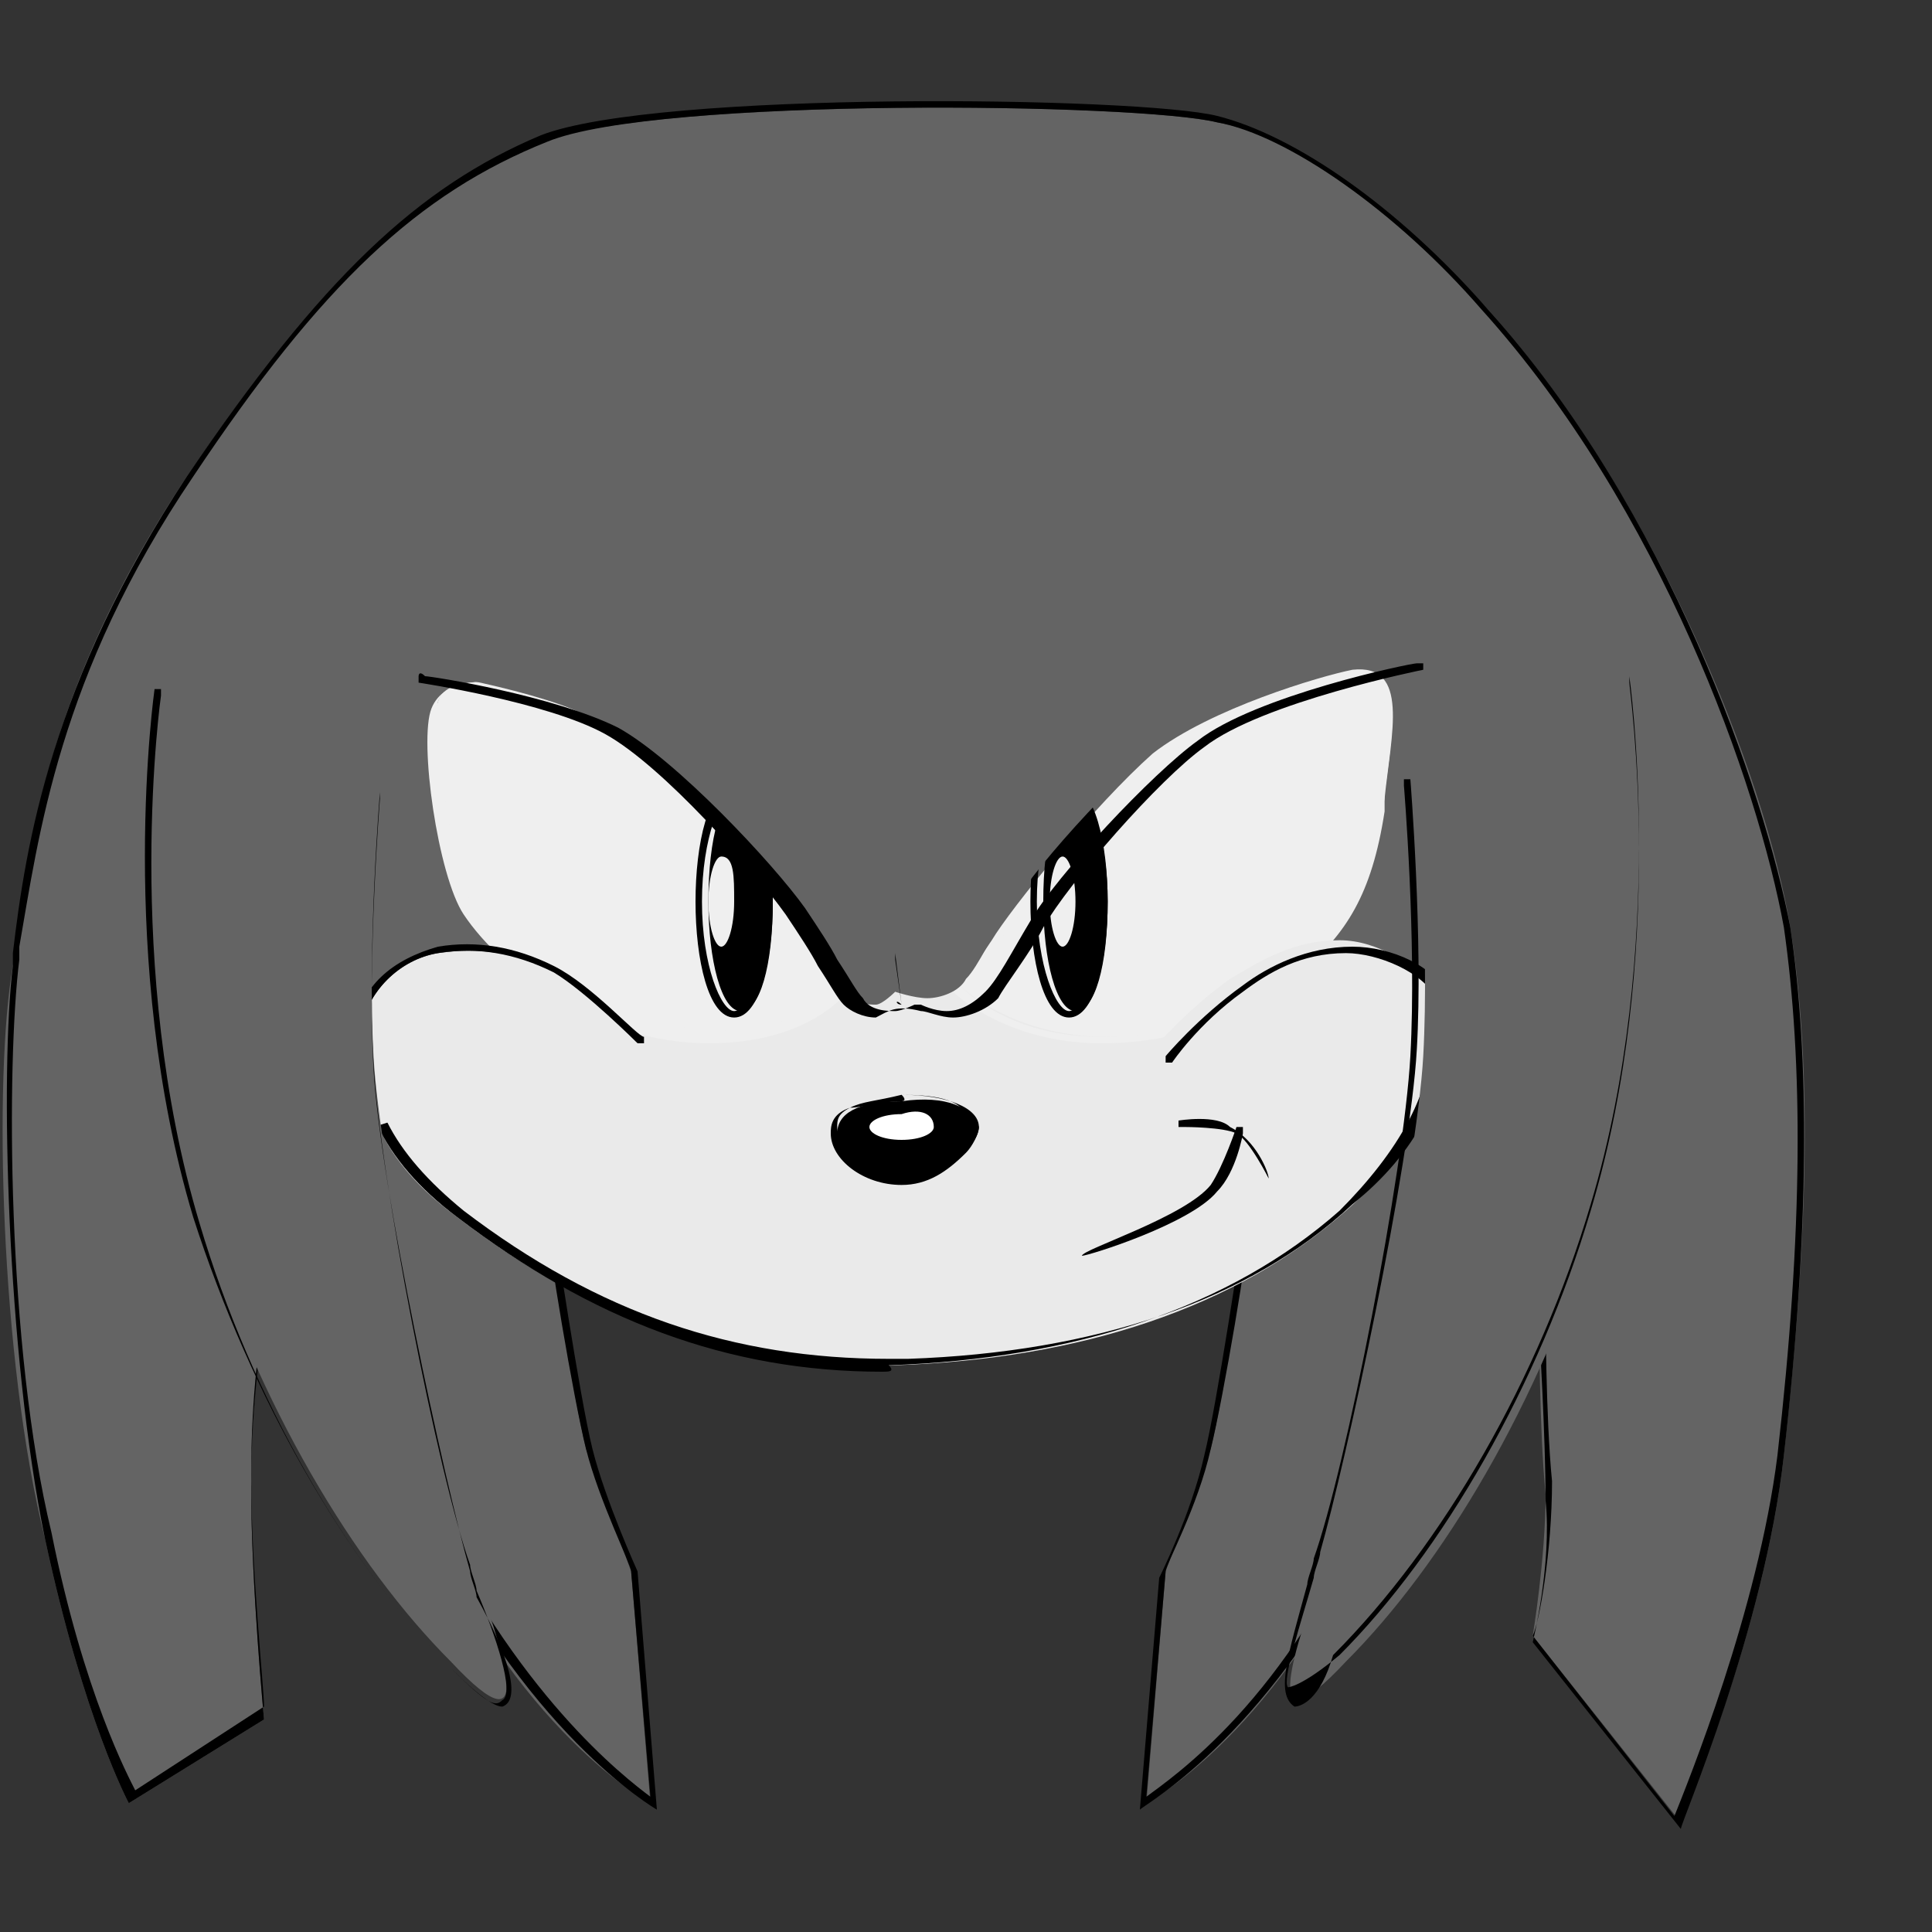 <?xml version="1.0" encoding="utf-8"?>
<!-- Generator: Adobe Illustrator 19.0.0, SVG Export Plug-In . SVG Version: 6.00 Build 0)  -->
<svg version="1.1" baseProfile="tiny"
	 id="svg2" xmlns:svg="http://www.w3.org/2000/svg" inkscape:version="0.91 r13725" sodipodi:docname="icon_filled.svg" xmlns:dc="http://purl.org/dc/elements/1.1/" xmlns:sodipodi="http://sodipodi.sourceforge.net/DTD/sodipodi-0.dtd" xmlns:cc="http://creativecommons.org/ns#" xmlns:inkscape="http://www.inkscape.org/namespaces/inkscape" xmlns:rdf="http://www.w3.org/1999/02/22-rdf-syntax-ns#"
	 xmlns="http://www.w3.org/2000/svg" xmlns:xlink="http://www.w3.org/1999/xlink" x="0px" y="0px" viewBox="-290 382 30 30"
	 xml:space="preserve">
<rect x="-290" y="382" width="30" height="30" fill="#333333" stroke="none"/>
<sodipodi:namedview  inkscape:current-layer="svg2" inkscape:pageshadow="2" inkscape:window-x="-8" inkscape:pageopacity="0" inkscape:window-height="1027" inkscape:window-maximized="1" inkscape:window-y="-8" inkscape:window-width="1920" inkscape:zoom="21.036212" id="namedview4" objecttolerance="10" borderopacity="1" gridtolerance="10" showgrid="false" guidetolerance="10" inkscape:cy="13.376988" inkscape:cx="14.394621" pagecolor="#ffffff" bordercolor="#666666">
	</sodipodi:namedview>
<g>
	<g id="path693_1_">
		<path fill="#646464" d="M-281.5,401c0,0,0.4,2.7,0.6,3.5c0.3,0.8,0.7,1.9,0.7,1.9l0.3,3.6c0,0-2.1-1.1-3.6-4.6c-1.6-3.5-2-7-2-7
			L-281.5,401z"/>
		<path d="M-279.8,410.1C-279.8,410.1-279.8,410.1-279.8,410.1c0,0-2.1-1.2-3.7-4.7c-1.6-3.5-2-6.9-2-7c0,0,0,0,0,0c0,0,0,0,0.1,0
			l4,2.6c0,0,0,0,0,0c0,0,0.4,2.7,0.6,3.5c0.2,0.8,0.7,1.9,0.7,1.9c0,0,0,0,0,0L-279.8,410.1C-279.7,410-279.7,410-279.8,410.1
			C-279.8,410.1-279.8,410.1-279.8,410.1z M-285.4,398.5c0.1,0.6,0.6,3.7,2,6.8c1.4,3,3.1,4.3,3.5,4.6l-0.3-3.5
			c0-0.1-0.5-1.1-0.7-1.9c-0.2-0.8-0.6-3.2-0.6-3.5L-285.4,398.5z"/>
	</g>
	<g id="path695_1_">
		<path fill="#646464" d="M-270.6,401c0,0-0.4,2.7-0.6,3.5c-0.3,0.8-0.7,1.9-0.7,1.9l-0.3,3.6c0,0,2.1-1.1,3.6-4.6c1.6-3.5,2-7,2-7
			L-270.6,401z"/>
		<path d="M-272.3,410.1C-272.3,410.1-272.3,410.1-272.3,410.1C-272.3,410-272.3,410-272.3,410.1l0.3-3.6c0,0,0,0,0,0
			c0,0,0.5-1,0.7-1.9c0.2-0.8,0.6-3.5,0.6-3.5c0,0,0,0,0,0l4-2.6c0,0,0,0,0.1,0c0,0,0,0,0,0c0,0-0.5,3.5-2,7
			C-270.2,408.9-272.2,410-272.3,410.1C-272.3,410.1-272.3,410.1-272.3,410.1z M-271.9,406.4l-0.3,3.5c0.4-0.3,2.2-1.5,3.5-4.6
			c1.4-3.1,1.9-6.2,2-6.8l-3.9,2.5c0,0.3-0.4,2.7-0.6,3.5C-271.4,405.4-271.9,406.3-271.9,406.4z"/>
	</g>
	<g id="path730_1_">
		<path fill="#646464" d="M-284.1,397.6l16.2-0.1l1.8,5c0,0,0,1.7,0.1,2.7c0,1-0.2,2.2-0.2,2.2l2.3,2.9c0,0,1.3-3,1.6-5.7
			c0.3-2.7,0.5-5.7,0.1-8.2c-0.4-2.4-2.1-6.7-4.7-9.6c-1.4-1.5-3-2.7-4.2-2.9c-1.2-0.3-8.6-0.4-10.5,0.3c-1.8,0.7-3.3,2-5.5,5.2
			c-2.2,3.3-2.5,5.9-2.7,7.6c-0.3,1.7-0.2,6.1,0.5,8.9c0.6,2.8,1.3,4.1,1.3,4.1l2.1-1.3c0,0-0.2-2.1-0.2-3.6c0-1.6,0.2-2.5,0.2-2.5
			L-284.1,397.6z"/>
		<path d="M-263.9,410.4C-264,410.4-264,410.4-263.9,410.4l-2.3-2.9c0,0,0,0,0,0c0,0,0.3-1.2,0.2-2.2c0-1-0.1-2.6-0.1-2.7l-1.8-5
			l-16.1,0.1l-1.9,4.9c0,0-0.2,1-0.2,2.5c0,1.5,0.2,3.6,0.2,3.6c0,0,0,0,0,0l-2.1,1.3c0,0,0,0,0,0s0,0,0,0c0,0-0.7-1.3-1.3-4.1
			c-0.6-2.9-0.7-7.3-0.5-8.9l0-0.2c0.2-1.7,0.6-4.2,2.7-7.4c2.1-3.1,3.6-4.5,5.5-5.3c1.8-0.7,9.3-0.6,10.5-0.3
			c1.2,0.3,2.8,1.4,4.2,3c2.8,3.1,4.3,7.5,4.7,9.6c0.3,2,0.3,4.7-0.1,8.2C-262.6,407.3-263.9,410.3-263.9,410.4
			C-263.9,410.4-263.9,410.4-263.9,410.4C-263.9,410.4-263.9,410.4-263.9,410.4z M-266.2,407.4l2.2,2.8c0.2-0.5,1.3-3.2,1.6-5.6
			c0.4-3.5,0.4-6.1,0.1-8.2c-0.4-2.2-1.9-6.5-4.7-9.6c-1.3-1.5-3-2.7-4.1-2.9c-1.2-0.3-8.7-0.4-10.4,0.3c-2,0.8-3.5,2.2-5.5,5.2
			c-2.1,3.1-2.4,5.6-2.7,7.3l0,0.2c-0.2,1.6-0.2,6,0.5,8.9c0.5,2.5,1.2,3.8,1.3,4l2-1.3c0-0.3-0.2-2.1-0.2-3.6
			c0-1.5,0.2-2.5,0.2-2.5l1.9-5c0,0,0,0,0,0l16.2-0.1l0,0c0,0,0,0,0,0l1.8,5c0,0,0,0,0,0c0,0,0,1.7,0.1,2.7
			C-265.9,406.1-266.1,407.2-266.2,407.4z"/>
	</g>
	<g id="Group_69_1_">
		<g id="path772_1_">
			<path fill="#EAEAEA" d="M-283.1,396.9c-0.6,0.1-1.1,0.5-1.2,1.1c-0.1,0.7-0.1,1.8,1.4,2.9c1.7,1.3,3.9,2.4,6.8,2.3
				c2.9-0.1,5.3-0.9,7-2.4c1.7-1.5,1.8-3.2,0.9-3.7c-0.9-0.5-2.1-0.2-2.5,0.1c-0.4,0.3-0.8,0.5-0.8,0.5l-4.6-0.7l-4.4,0.7
				c0,0-0.7-0.4-1-0.6C-282,396.8-282.5,396.8-283.1,396.9z"/>
			<path d="M-276.3,403.3c-2.4,0-4.5-0.8-6.6-2.4c-1.2-0.9-1.6-1.9-1.5-3c0.1-0.5,0.6-1,1.2-1.1l0,0c0.6-0.1,1.1,0,1.5,0.2
				c0.3,0.2,0.9,0.5,1,0.6l4.4-0.7c0,0,0,0,0,0l4.6,0.7c0.1-0.1,0.4-0.3,0.8-0.5c0.4-0.3,1.6-0.6,2.5-0.1c0.3,0.2,0.5,0.6,0.6,1
				c0.1,0.9-0.5,1.9-1.4,2.8c-1.7,1.5-4.1,2.3-7,2.4C-276.1,403.3-276.2,403.3-276.3,403.3z M-282.5,396.9c-0.2,0-0.3,0-0.5,0l0,0
				c-0.6,0.1-1.1,0.5-1.2,1c-0.2,1.1,0.3,2,1.4,2.9c2.1,1.6,4.2,2.3,6.6,2.3c0.1,0,0.2,0,0.3,0c2.9-0.1,5.3-0.9,6.9-2.4
				c1-0.8,1.5-1.8,1.4-2.7c0-0.4-0.2-0.8-0.5-1c-0.9-0.5-2-0.2-2.4,0.1c-0.4,0.3-0.8,0.5-0.8,0.5c0,0,0,0,0,0l-4.6-0.7l-4.4,0.7
				c0,0,0,0,0,0c0,0-0.7-0.4-1-0.6C-281.9,396.9-282.2,396.9-282.5,396.9z"/>
		</g>
		<g id="path774_1_">
			<path fill="#EFEFEF" d="M-276.9,397.3c0,0-0.5,0.8-2.1,0.8c-1.6,0-3.1-1.1-3.7-2c-0.4-0.6-0.7-2.7-0.5-3.2
				c0.1-0.4,0.9-0.3,0.9-0.3s1.2,0.3,1.9,0.8c0.8,0.4,2.6,2.3,2.8,2.8C-277.4,396.7-276.9,397.3-276.9,397.3z"/>
			<path fill="#EFEFEF" d="M-279,398.2C-279,398.2-279,398.2-279,398.2c-1.7,0-3.2-1.1-3.8-2c-0.4-0.6-0.7-2.7-0.5-3.2
				c0.2-0.5,0.9-0.4,0.9-0.4c0,0,1.2,0.3,1.9,0.8c0.8,0.5,2.6,2.3,2.9,2.9c0.3,0.5,0.7,1.1,0.7,1.1c0,0,0,0,0,0.1
				C-276.9,397.4-277.4,398.2-279,398.2z M-282.5,392.6c-0.2,0-0.6,0-0.7,0.3c-0.1,0.4,0.2,2.5,0.5,3.1c0.6,0.9,2.1,1.9,3.7,2
				c0,0,0.1,0,0.1,0c1.3,0,1.9-0.6,2-0.7c-0.1-0.1-0.5-0.6-0.7-1.1c-0.3-0.5-2.1-2.4-2.8-2.8c-0.7-0.4-1.9-0.7-1.9-0.7l0,0
				C-282.4,392.6-282.5,392.6-282.5,392.6z"/>
		</g>
		<g id="path776_1_">
			<path fill="#EFEFEF" d="M-275.1,397.3c0,0,0.8,0.8,2.3,0.8c1.5,0,2.3-0.6,3-1.2c0.8-0.6,1.1-1.2,1.3-2.5c0.1-1,0.4-2.1-0.5-2
				c-0.5,0.1-2.2,0.6-3.1,1.3c-0.9,0.8-2.2,2.4-2.5,2.9C-275,397.2-275.1,397.3-275.1,397.3z"/>
			<path fill="#EFEFEF" d="M-272.9,398.2c-1.5,0-2.3-0.8-2.3-0.8c0,0,0,0,0,0c0,0,0,0,0,0l0,0c0,0,0.2-0.1,0.5-0.6
				c0.3-0.5,1.6-2.1,2.5-2.9c1-0.8,2.7-1.3,3.1-1.3c0.2,0,0.4,0,0.5,0.1c0.3,0.3,0.2,0.9,0.1,1.6c0,0.1,0,0.2,0,0.3
				c-0.2,1.3-0.6,1.9-1.3,2.5C-270.5,397.6-271.4,398.2-272.9,398.2z M-275.1,397.3c0.2,0.2,0.9,0.8,2.2,0.8c1.5,0,2.3-0.6,3-1.2
				c0.7-0.6,1.1-1.1,1.3-2.4c0-0.1,0-0.2,0-0.3c0.1-0.6,0.2-1.3,0-1.5c-0.1-0.1-0.2-0.1-0.4-0.1c-0.4,0.1-2.1,0.5-3.1,1.3
				c-0.9,0.7-2.1,2.3-2.5,2.9C-274.8,397.1-275,397.3-275.1,397.3z"/>
		</g>
		<g id="path778_1_">
			<path d="M-276,399.1c-0.7,0-1,0.2-1,0.5c0,0.3,0.5,0.7,1.1,0.7c0.5,0,1.1-0.5,1.1-0.8C-274.9,399.2-275.3,399-276,399.1z"/>
			<path d="M-276,400.4c-0.6,0-1.1-0.4-1.1-0.8c0-0.1,0-0.3,0.3-0.4c0.2-0.1,0.4-0.1,0.8-0.2l0,0c0.7,0,1.2,0.2,1.2,0.5
				c0,0.1-0.1,0.3-0.2,0.4C-275.3,400.2-275.6,400.4-276,400.4z M-276,399.1L-276,399.1c-0.3,0-0.6,0.1-0.8,0.1
				c-0.2,0.1-0.2,0.2-0.2,0.3c0,0.3,0.5,0.7,1,0.7c0.3,0,0.6-0.1,0.8-0.4c0.1-0.1,0.2-0.3,0.2-0.4c0-0.3-0.4-0.4-1-0.4
				C-275.9,399.1-276,399.1-276,399.1z"/>
		</g>
		<g id="path780_1_">
			<path fill="#FFFFFF" d="M-275.5,399.5c0,0.1-0.2,0.2-0.5,0.2c-0.3,0-0.5-0.1-0.5-0.2s0.2-0.2,0.5-0.2
				C-275.7,399.2-275.5,399.3-275.5,399.5z"/>
		</g>
		<g id="path782_1_">
			<path d="M-273.2,401.5C-273.2,401.5-273.2,401.5-273.2,401.5C-273.2,401.5-273.2,401.5-273.2,401.5c0-0.1,1.6-0.6,2-1.1
				c0.2-0.3,0.4-0.9,0.4-0.9c0,0,0,0,0.1,0c0,0,0,0,0,0.1c0,0-0.1,0.6-0.4,0.9C-271.5,401-273.1,401.5-273.2,401.5
				C-273.2,401.5-273.2,401.5-273.2,401.5z"/>
		</g>
		<g id="path784_1_">
			<path d="M-270.3,400.3C-270.3,400.3-270.3,400.3-270.3,400.3c0,0-0.3-0.6-0.5-0.7c-0.2-0.1-0.8-0.1-0.8-0.1c0,0-0.1,0-0.1,0
				c0,0,0-0.1,0-0.1c0,0,0.6-0.1,0.8,0.1C-270.5,399.7-270.3,400.2-270.3,400.3C-270.3,400.2-270.3,400.3-270.3,400.3
				C-270.3,400.3-270.3,400.3-270.3,400.3z"/>
		</g>
		<g id="path786_1_">
			<path d="M-278,396c0,1-0.2,1.7-0.5,1.7c-0.3,0-0.5-0.8-0.5-1.7c0-1,0.2-1.7,0.5-1.7C-278.3,394.2-278,395-278,396z"/>
			<path d="M-278.6,397.8c-0.4,0-0.6-0.9-0.6-1.8s0.2-1.8,0.6-1.8c0.4,0,0.6,0.9,0.6,1.8S-278.2,397.8-278.6,397.8z M-278.6,394.3
				c-0.2,0-0.5,0.7-0.5,1.7c0,1,0.3,1.7,0.5,1.7s0.5-0.7,0.5-1.7C-278.1,395-278.3,394.3-278.6,394.3z"/>
		</g>
		<g id="path788_1_">
			<path d="M-272.8,396c0,1-0.2,1.7-0.5,1.7c-0.3,0-0.5-0.8-0.5-1.7c0-1,0.2-1.7,0.5-1.7C-273.1,394.2-272.8,395-272.8,396z"/>
			<path d="M-273.4,397.8c-0.4,0-0.6-0.9-0.6-1.8s0.2-1.8,0.6-1.8s0.6,0.9,0.6,1.8S-273,397.8-273.4,397.8z M-273.4,394.3
				c-0.2,0-0.5,0.7-0.5,1.7c0,1,0.3,1.7,0.5,1.7s0.5-0.7,0.5-1.7C-272.9,395-273.2,394.3-273.4,394.3z"/>
		</g>
		<g id="path790_1_">
			<path fill="#EFEFEF" d="M-278.6,396c0,0.4-0.1,0.7-0.2,0.7c-0.1,0-0.2-0.3-0.2-0.7c0-0.4,0.1-0.7,0.2-0.7
				C-278.6,395.3-278.6,395.6-278.6,396z"/>
		</g>
		<g id="path792_1_">
			<path fill="#EFEFEF" d="M-273.3,396c0,0.4-0.1,0.7-0.2,0.7s-0.2-0.3-0.2-0.7c0-0.4,0.1-0.7,0.2-0.7S-273.3,395.6-273.3,396z"/>
		</g>
		<g id="path794_1_">
			<path fill="#646464" d="M-283.6,392.4c0,0,2,0.3,2.9,0.8c0.9,0.5,2.4,2,2.9,2.8c0.5,0.8,0.8,1.3,0.9,1.4c0.2,0.2,0.4,0.2,0.5,0.2
				c0.1,0,0.3-0.2,0.3-0.2s0.3,0.1,0.5,0.1c0.2,0,0.5-0.1,0.6-0.3c0.2-0.2,0.4-0.7,0.7-1.1c0.4-0.7,1.9-2.3,2.6-2.8
				c0.9-0.7,3.4-1.2,3.4-1.2"/>
			<path d="M-276.4,397.8c-0.2,0-0.4-0.1-0.5-0.2c-0.1-0.1-0.2-0.3-0.4-0.6c-0.1-0.2-0.3-0.5-0.5-0.8c-0.5-0.7-1.9-2.3-2.8-2.8
				c-0.9-0.5-2.9-0.8-2.9-0.8c0,0,0,0,0-0.1c0,0,0-0.1,0.1,0c0.1,0,2,0.3,3,0.8c0.9,0.5,2.4,2.1,2.9,2.8c0.2,0.3,0.4,0.6,0.5,0.8
				c0.2,0.3,0.3,0.5,0.4,0.6c0.1,0.2,0.4,0.2,0.5,0.2c0.1,0,0.3-0.1,0.3-0.1c0,0,0,0,0.1,0c0,0,0.2,0.1,0.4,0.1c0,0,0,0,0,0
				c0.2,0,0.4-0.1,0.6-0.3c0.2-0.2,0.4-0.6,0.7-1.1c0.4-0.7,1.9-2.3,2.6-2.8c0.9-0.7,3.3-1.2,3.4-1.2c0,0,0.1,0,0.1,0
				c0,0,0,0.1,0,0.1c0,0-2.5,0.5-3.4,1.2c-0.7,0.5-2.1,2.1-2.5,2.8c-0.2,0.4-0.6,0.9-0.7,1.1c-0.2,0.2-0.5,0.3-0.7,0.3
				c-0.2,0-0.4-0.1-0.5-0.1C-276.1,397.6-276.2,397.7-276.4,397.8C-276.4,397.8-276.4,397.8-276.4,397.8z"/>
		</g>
		<g id="path796_1_">
			<path fill="#FFFFFF" d="M-276,397.5l0-0.6"/>
			<path d="M-276,397.6C-276.1,397.6-276.1,397.5-276,397.6l-0.1-0.7c0,0,0-0.1,0-0.1c0,0,0,0,0,0c0,0,0,0,0,0L-276,397.6
				C-276,397.5-276,397.6-276,397.6C-276,397.6-276,397.6-276,397.6z"/>
		</g>
		<g id="path798_1_">
			<path fill="#EAEAEA" d="M-284.2,399.5c0,0-0.4-0.8-0.2-1.5c0.1-0.6,0.6-1.1,1.2-1.2c0.7-0.1,1.2,0,1.8,0.3
				c0.6,0.3,1.3,1.1,1.3,1.1"/>
			<path d="M-284.2,399.5C-284.2,399.5-284.2,399.5-284.2,399.5c-0.1-0.1-0.4-0.9-0.3-1.5c0.1-0.7,0.6-1.1,1.3-1.3
				c0.6-0.1,1.2,0,1.8,0.3c0.6,0.3,1.3,1.1,1.4,1.1c0,0,0,0.1,0,0.1c0,0-0.1,0-0.1,0c0,0-0.8-0.8-1.3-1.1c-0.6-0.3-1.2-0.4-1.8-0.3
				c-0.6,0.1-1.1,0.6-1.2,1.2C-284.5,398.6-284.1,399.5-284.2,399.5C-284.1,399.5-284.1,399.5-284.2,399.5
				C-284.2,399.5-284.2,399.5-284.2,399.5z"/>
		</g>
		<g id="path800_1_">
			<path fill="#EAEAEA" d="M-267.6,398.8c0,0,0.1-0.9-0.1-1.4c-0.3-0.4-0.9-0.8-1.5-0.8c-0.7,0-1.2,0.3-1.7,0.6
				c-0.7,0.5-1.2,1.1-1.2,1.1"/>
			<path d="M-267.6,398.9C-267.6,398.9-267.6,398.9-267.6,398.9C-267.7,398.9-267.7,398.8-267.6,398.9c0-0.1,0.1-1-0.1-1.4
				c-0.2-0.4-0.9-0.7-1.4-0.7c0,0,0,0,0,0c-0.7,0-1.2,0.3-1.6,0.6c-0.7,0.5-1.1,1.1-1.1,1.1c0,0,0,0-0.1,0c0,0,0,0,0-0.1
				c0,0,0.5-0.6,1.2-1.1c0.4-0.3,1-0.6,1.7-0.6c0,0,0,0,0,0c0.6,0,1.3,0.3,1.5,0.8C-267.4,397.9-267.6,398.8-267.6,398.9
				C-267.6,398.8-267.6,398.9-267.6,398.9z"/>
		</g>
	</g>
	<g id="Group_70_1_">
		<g id="path803_1_">
			<path fill="#646464" d="M-284.1,394.2c0,0-0.2,2.4-0.1,4.2c0.1,1.8,1.1,6.4,1.5,7.8c0.5,1.4,1.1,3.1-0.3,1.6
				c-1.5-1.5-3-4-3.9-6.9c-1.3-4.1-0.6-8.2-0.6-8.2"/>
			<path d="M-282.2,408.5c-0.1,0-0.3-0.1-0.8-0.6c-1.6-1.6-3.1-4.2-4-7c-1.2-4-0.6-8.2-0.6-8.2c0,0,0,0,0.1,0c0,0,0,0,0,0.1
				c0,0-0.6,4.2,0.6,8.2c0.8,2.7,2.3,5.3,3.9,6.9c0.6,0.6,0.7,0.6,0.8,0.5c0.2-0.1-0.1-1-0.4-1.7c0-0.1-0.1-0.3-0.1-0.4
				c-0.5-1.4-1.4-6-1.5-7.8c-0.1-1.8,0.1-4.2,0.1-4.2c0,0,0,0,0,0c0,0,0,0,0,0c0,0,0,0,0,0.1c0,0-0.2,2.5-0.1,4.2
				c0.1,1.8,1.1,6.4,1.5,7.8c0,0.1,0.1,0.3,0.1,0.4C-282.1,407.7-281.9,408.4-282.2,408.5C-282.2,408.5-282.2,408.5-282.2,408.5z"/>
		</g>
		<g id="path805_1_">
			<path fill="#646464" d="M-268,394.2c0,0,0.2,2.4,0.1,4.2c-0.1,1.8-1.1,6.4-1.5,7.8c-0.5,1.4-1.1,3.1,0.3,1.6c1.5-1.5,3-4,3.9-6.9
				c1.3-4.1,0.6-8.2,0.6-8.2"/>
			<path d="M-269.9,408.5C-269.9,408.5-269.9,408.5-269.9,408.5c-0.3-0.2-0.1-0.8,0.2-1.9c0-0.1,0.1-0.3,0.1-0.4
				c0.5-1.4,1.4-6,1.5-7.8c0.1-1.8-0.1-4.2-0.1-4.2c0,0,0-0.1,0-0.1c0,0,0.1,0,0.1,0c0,0,0.2,2.5,0.1,4.2c-0.1,1.8-1.1,6.4-1.5,7.8
				c0,0.1-0.1,0.3-0.1,0.4c-0.2,0.7-0.5,1.6-0.4,1.7c0,0,0.2,0,0.8-0.5c1.6-1.6,3.1-4.2,3.9-6.9c1.2-4,0.6-8.1,0.6-8.2
				c0,0,0-0.1,0-0.1c0,0,0,0,0,0c0,0,0,0,0,0c0,0,0.6,4.2-0.6,8.2c-0.8,2.7-2.3,5.3-4,7C-269.5,408.4-269.8,408.5-269.9,408.5z"/>
		</g>
	</g>
</g>
</svg>
